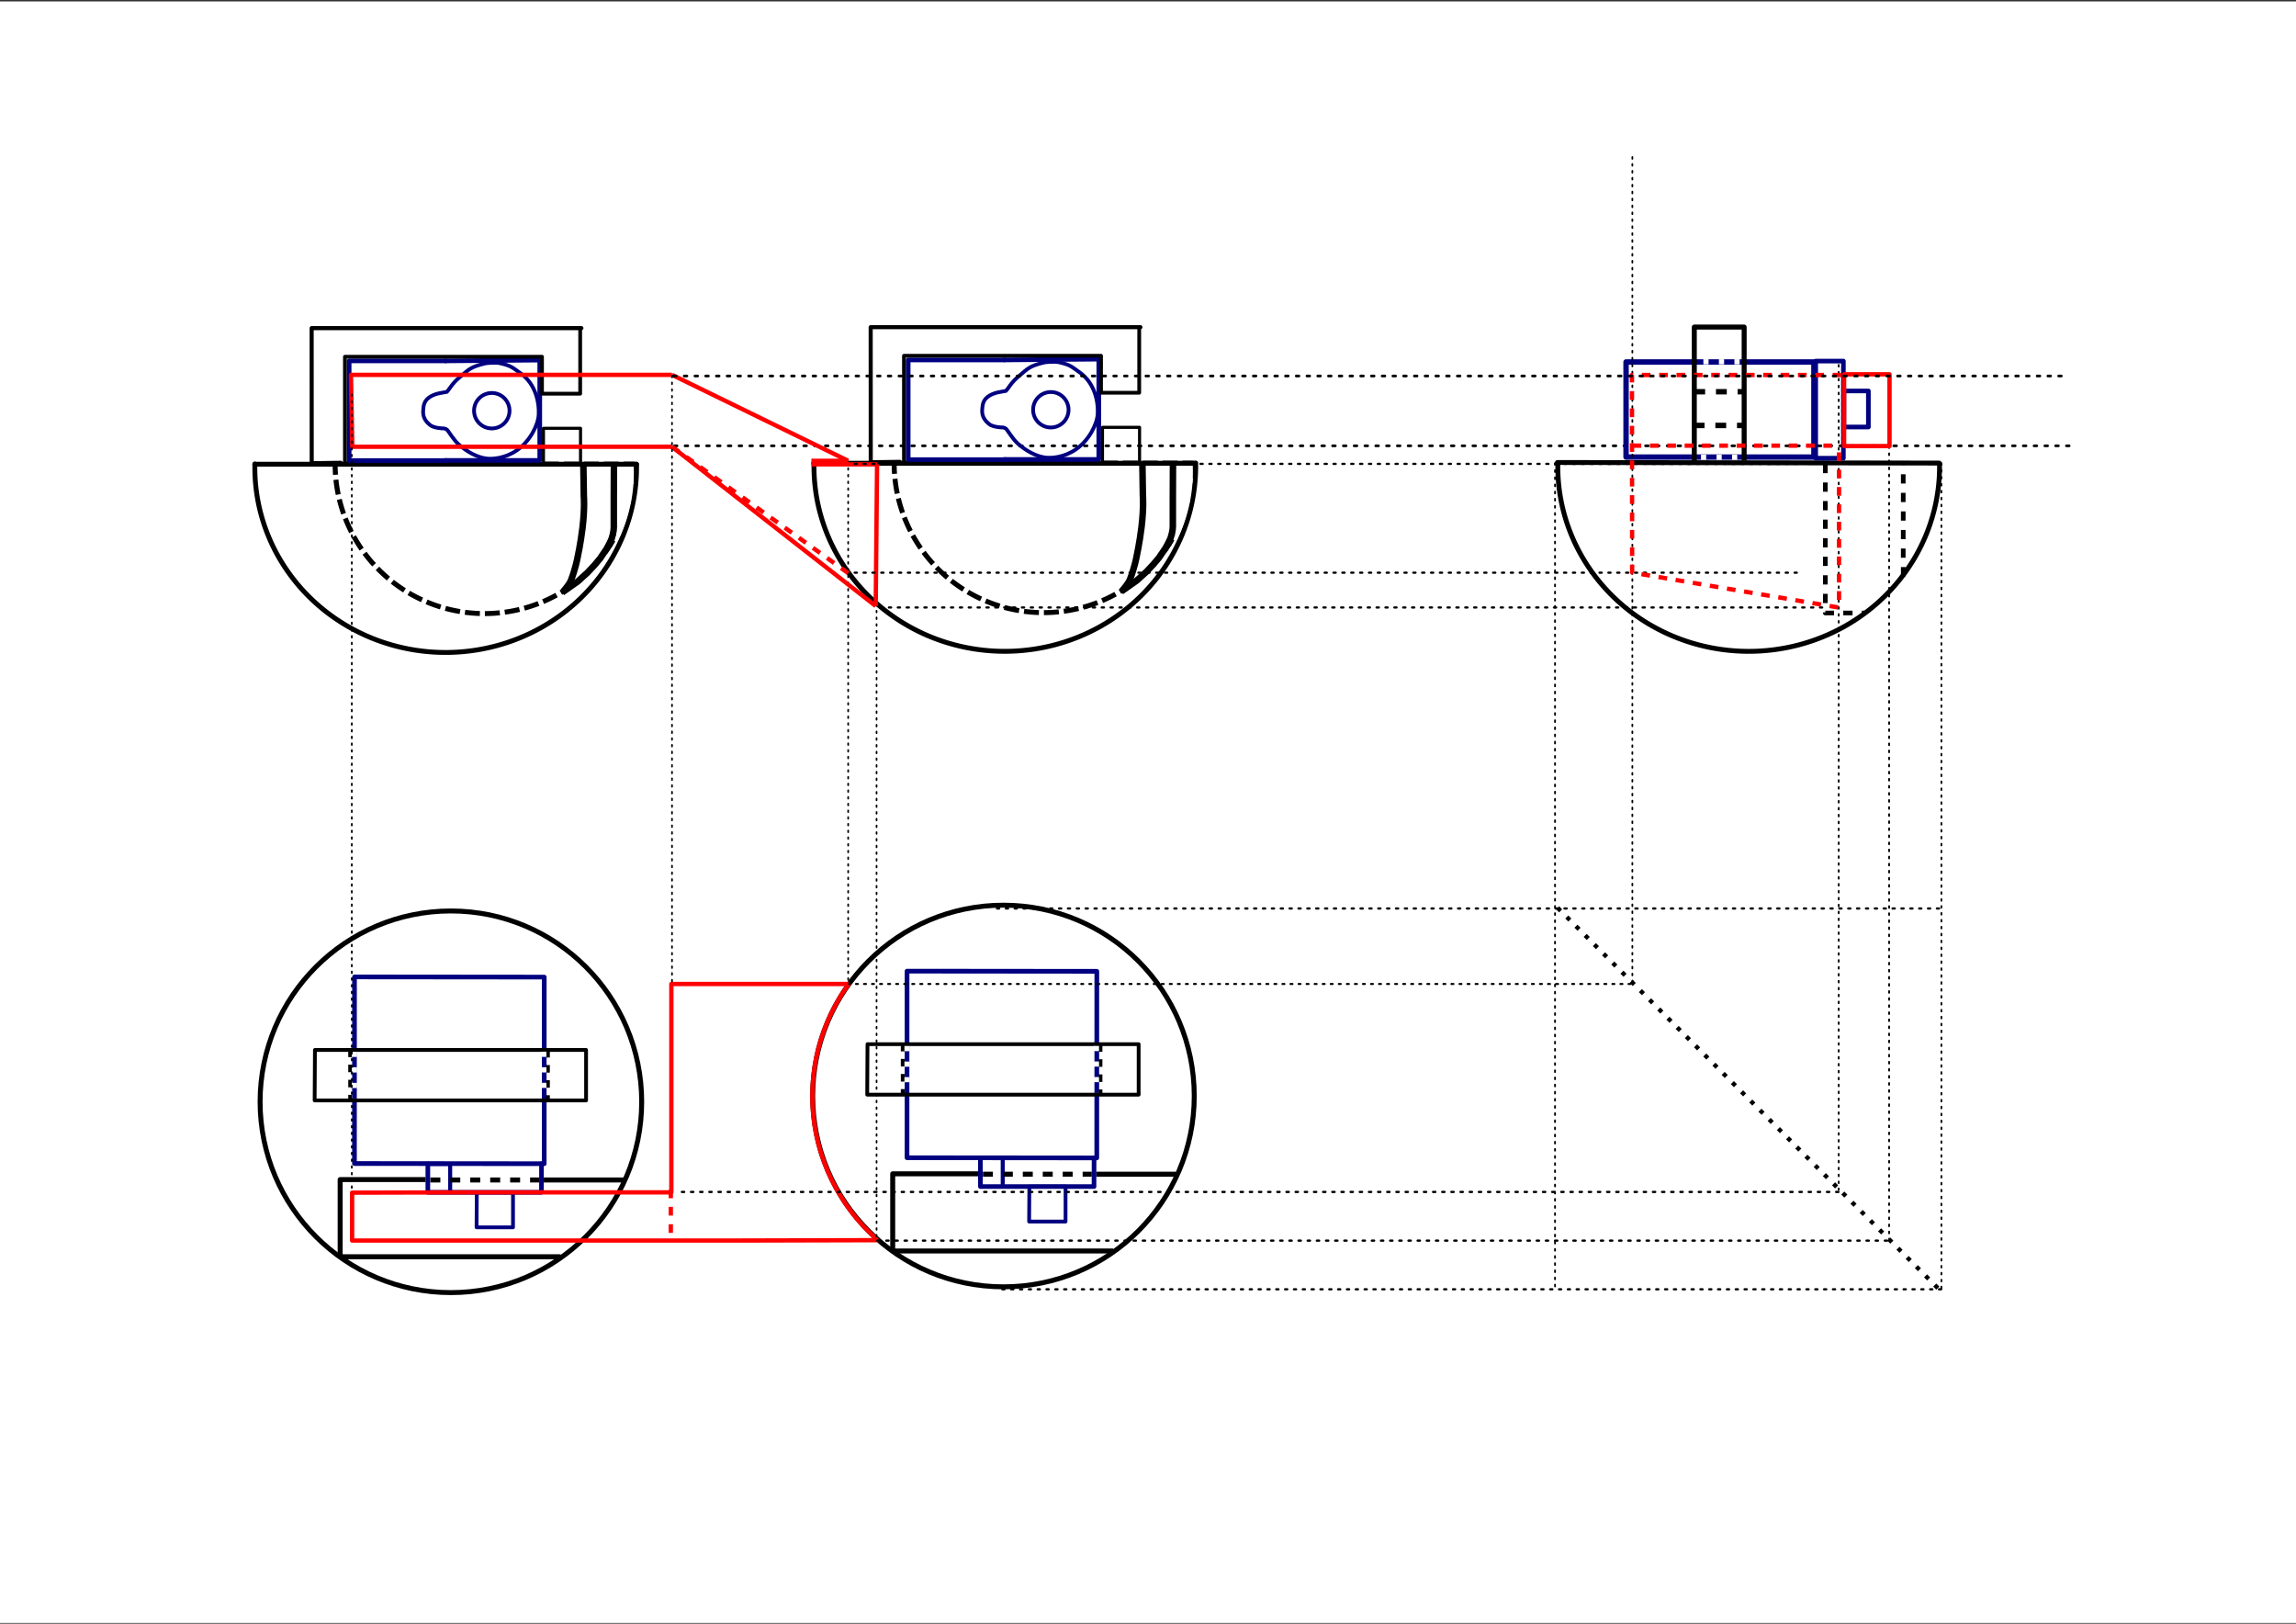 <?xml version="1.0" encoding="UTF-8" standalone="no"?>
<!-- Created with Inkscape (http://www.inkscape.org/) -->

<svg
   width="297mm"
   height="210mm"
   viewBox="0 0 297 210"
   version="1.1"
   id="svg11131"
   inkscape:version="1.2.1 (8a69933317, 2022-10-28, custom)"
   sodipodi:docname="boceto_agarre.svg"
   xmlns:inkscape="http://www.inkscape.org/namespaces/inkscape"
   xmlns:sodipodi="http://sodipodi.sourceforge.net/DTD/sodipodi-0.dtd"
   xmlns="http://www.w3.org/2000/svg"
   xmlns:svg="http://www.w3.org/2000/svg">
  <rect x="0" y="0" width="297" height="210" fill="#333333" stroke="none"/>
  <sodipodi:namedview
     id="namedview11133"
     pagecolor="#ffffff"
     bordercolor="#000000"
     borderopacity="0.25"
     inkscape:showpageshadow="2"
     inkscape:pageopacity="0.0"
     inkscape:pagecheckerboard="0"
     inkscape:deskcolor="#d1d1d1"
     inkscape:document-units="mm"
     showgrid="false"
     inkscape:zoom="0.84096521"
     inkscape:cx="648.06486"
     inkscape:cy="444.13252"
     inkscape:window-width="1848"
     inkscape:window-height="1016"
     inkscape:window-x="72"
     inkscape:window-y="27"
     inkscape:window-maximized="1"
     inkscape:current-layer="svg11131" />
  <defs
     id="defs11128" />
  <g
     inkscape:groupmode="layer"
     id="layer4"
     inkscape:label="fondo">
    <rect
       style="fill:#ffffff;stroke-width:0.561;stroke-linejoin:round;stroke-dasharray:1.122, 1.122"
       id="rect2783"
       width="297.152"
       height="209.721"
       x="-0.153"
       y="0.181" />
  </g>
  <g
     inkscape:groupmode="layer"
     id="layer3"
     inkscape:label="enganche"
     style="display:inline"
     transform="translate(-34.362,56.502)">
    <ellipse
       style="fill:none;stroke:#000000;stroke-width:0.64;stroke-linecap:round;stroke-linejoin:round"
       id="path2702-4"
       cx="92.688"
       cy="85.996"
       rx="24.68"
       ry="24.68" />
    <rect
       style="fill:none;stroke:#000080;stroke-width:0.605;stroke-linecap:round;stroke-linejoin:round;stroke-dasharray:none"
       id="rect2756-5"
       width="24.134"
       height="24.545"
       x="69.771"
       y="-104.779"
       transform="matrix(-2.2056297e-4,1,-1,-9.4016248e-4,0,0)" />
    <path
       style="fill:none;stroke:#000080;stroke-width:0.597;stroke-linecap:round;stroke-linejoin:round;stroke-dasharray:none;stroke-dashoffset:0"
       d="m 89.706,94.035 v 3.674 h 14.694 l 0.009,-3.703"
       id="path6512-0"
       sodipodi:nodetypes="cccc" />
    <path
       style="fill:none;stroke:#000080;stroke-width:0.521;stroke-linecap:round;stroke-linejoin:round;stroke-dasharray:none;stroke-dashoffset:0"
       d="m 89.915,94.031 h 2.679 v 3.653"
       id="path6563-3" />
    <path
       style="fill:none;stroke:#000080;stroke-width:0.488;stroke-linecap:round;stroke-linejoin:round;stroke-dasharray:none;stroke-dashoffset:0"
       d="m 96.242,97.709 h 4.479 v 4.526 h -4.712 l 0.029,-4.526"
       id="path6565-6"
       sodipodi:nodetypes="ccccc" />
    <path
       style="fill:none;stroke:#000000;stroke-width:0.488;stroke-linecap:round;stroke-linejoin:round;stroke-dasharray:none;stroke-dashoffset:0"
       d="M 75.064,85.821 H 110.175 v -6.529 H 75.101 Z"
       id="path12135-1" />
    <path
       style="fill:none;stroke:#000000;stroke-width:0.488;stroke-linecap:butt;stroke-linejoin:round;stroke-dasharray:0.976, 0.976;stroke-dashoffset:0"
       d="m 79.655,79.245 v 6.401"
       id="path12153-0" />
    <path
       style="fill:none;stroke:#000000;stroke-width:0.488;stroke-linecap:butt;stroke-linejoin:round;stroke-dasharray:0.976, 0.976;stroke-dashoffset:0"
       d="m 105.242,79.294 v 6.537"
       id="path12155-6" />
    <path
       style="fill:none;stroke:#ffffff;stroke-width:0.67;stroke-linecap:butt;stroke-linejoin:round;stroke-dasharray:0.67, 1.34;stroke-dashoffset:0"
       d="m 80.216,79.529 v 6.036"
       id="path12157-3" />
    <path
       style="fill:none;stroke:#ffffff;stroke-width:0.67;stroke-linecap:butt;stroke-linejoin:round;stroke-dasharray:0.67, 1.34;stroke-dashoffset:0"
       d="m 104.713,79.518 v 6.036"
       id="path12157-6-2" />
    <path
       style="fill:none;stroke:#000000;stroke-width:0.645;stroke-linecap:butt;stroke-linejoin:round;stroke-dasharray:none;stroke-dashoffset:0"
       d="M 106.868,106.04 H 78.363 v -9.981 h 11.053"
       id="path6945-0"
       sodipodi:nodetypes="cccc" />
    <path
       style="fill:none;stroke:#000000;stroke-width:0.645;stroke-linecap:butt;stroke-linejoin:round;stroke-dasharray:1.29, 1.29;stroke-dashoffset:0"
       d="M 90.032,96.107 H 104.11"
       id="path7045-6"
       sodipodi:nodetypes="cc" />
    <path
       style="fill:none;stroke:#000000;stroke-width:0.645;stroke-linecap:butt;stroke-linejoin:round;stroke-dasharray:none;stroke-dashoffset:0"
       d="m 104.701,96.11 h 10.313"
       id="path7047-1"
       sodipodi:nodetypes="cc" />
    <ellipse
       style="fill:none;stroke:#000000;stroke-width:0.64;stroke-linecap:round;stroke-linejoin:round"
       id="path2702-4-5"
       cx="164.165"
       cy="85.249"
       rx="24.68"
       ry="24.68" />
    <rect
       style="fill:none;stroke:#000080;stroke-width:0.605;stroke-linecap:round;stroke-linejoin:round;stroke-dasharray:none"
       id="rect2756-5-5"
       width="24.134"
       height="24.545"
       x="68.957"
       y="-176.255"
       transform="matrix(-2.2056297e-4,1,-1,-9.4016248e-4,0,0)" />
    <path
       style="fill:none;stroke:#000080;stroke-width:0.597;stroke-linecap:round;stroke-linejoin:round;stroke-dasharray:none;stroke-dashoffset:0"
       d="m 161.183,93.288 v 3.674 h 14.694 l 0.009,-3.703"
       id="path6512-0-4"
       sodipodi:nodetypes="cccc" />
    <path
       style="fill:none;stroke:#000080;stroke-width:0.521;stroke-linecap:round;stroke-linejoin:round;stroke-dasharray:none;stroke-dashoffset:0"
       d="m 161.391,93.284 h 2.679 v 3.653"
       id="path6563-3-7" />
    <path
       style="fill:none;stroke:#000080;stroke-width:0.488;stroke-linecap:round;stroke-linejoin:round;stroke-dasharray:none;stroke-dashoffset:0"
       d="m 167.718,96.962 h 4.479 v 4.526 h -4.712 l 0.029,-4.526"
       id="path6565-6-6"
       sodipodi:nodetypes="ccccc" />
    <path
       style="fill:none;stroke:#000000;stroke-width:0.488;stroke-linecap:round;stroke-linejoin:round;stroke-dasharray:none;stroke-dashoffset:0"
       d="m 146.541,85.074 h 35.111 v -6.529 h -35.075 z"
       id="path12135-1-5" />
    <path
       style="fill:none;stroke:#000000;stroke-width:0.488;stroke-linecap:butt;stroke-linejoin:round;stroke-dasharray:0.976, 0.976;stroke-dashoffset:0"
       d="m 151.132,78.498 v 6.401"
       id="path12153-0-6" />
    <path
       style="fill:none;stroke:#000000;stroke-width:0.488;stroke-linecap:butt;stroke-linejoin:round;stroke-dasharray:0.976, 0.976;stroke-dashoffset:0"
       d="m 176.719,78.547 v 6.537"
       id="path12155-6-9" />
    <path
       style="fill:none;stroke:#ffffff;stroke-width:0.67;stroke-linecap:butt;stroke-linejoin:round;stroke-dasharray:0.67, 1.34;stroke-dashoffset:0"
       d="m 151.693,78.782 v 6.036"
       id="path12157-3-3" />
    <path
       style="fill:none;stroke:#ffffff;stroke-width:0.67;stroke-linecap:butt;stroke-linejoin:round;stroke-dasharray:0.67, 1.34;stroke-dashoffset:0"
       d="m 176.19,78.771 v 6.036"
       id="path12157-6-2-7" />
    <path
       style="fill:none;stroke:#000000;stroke-width:0.645;stroke-linecap:butt;stroke-linejoin:round;stroke-dasharray:none;stroke-dashoffset:0"
       d="M 178.344,105.293 H 149.839 V 95.312 H 160.892"
       id="path6945-0-4"
       sodipodi:nodetypes="cccc" />
    <path
       style="fill:none;stroke:#000000;stroke-width:0.645;stroke-linecap:butt;stroke-linejoin:round;stroke-dasharray:1.29, 1.29;stroke-dashoffset:0"
       d="m 161.508,95.36 h 14.078"
       id="path7045-6-5"
       sodipodi:nodetypes="cc" />
    <path
       style="fill:none;stroke:#000000;stroke-width:0.645;stroke-linecap:butt;stroke-linejoin:round;stroke-dasharray:none;stroke-dashoffset:0"
       d="m 176.178,95.363 h 10.313"
       id="path7047-1-2"
       sodipodi:nodetypes="cc" />
    <path
       style="fill:none;stroke:#ff0000;stroke-width:0.561;stroke-linejoin:round;stroke-dasharray:none;stroke-dashoffset:0"
       d="m 147.996,103.894 -18.064,0.048 v 0 H 79.91 v -6.192 l 16.127,-0.041 h 25.169 v -26.951 h 22.981"
       id="path6282"
       sodipodi:nodetypes="ccccccccc" />
    <path
       style="fill:none;stroke:#ff0000;stroke-width:0.57;stroke-linejoin:round;stroke-dasharray:none;stroke-dashoffset:0"
       id="path6336"
       sodipodi:type="arc"
       sodipodi:cx="164.14522"
       sodipodi:cy="85.26828"
       sodipodi:rx="24.699759"
       sodipodi:ry="24.699759"
       sodipodi:start="2.2966803"
       sodipodi:end="3.7736841"
       sodipodi:arc-type="arc"
       d="M 147.75,103.742 A 24.7,24.7 0 0 1 144.218,70.675"
       sodipodi:open="true" />
    <path
       style="display:inline;fill:none;stroke:#000000;stroke-width:0.63;stroke-linecap:round;stroke-linejoin:round"
       id="path2702-3-5"
       sodipodi:type="arc"
       sodipodi:cx="92.0625"
       sodipodi:cy="2.3019404"
       sodipodi:rx="24.684675"
       sodipodi:ry="23.920031"
       sodipodi:start="6.2470823"
       sodipodi:end="3.1415927"
       sodipodi:open="true"
       sodipodi:arc-type="arc"
       d="M 116.731,1.439 A 24.685,23.92 0 0 1 104.916,22.723 24.685,23.92 0 0 1 79.978,23.16 24.685,23.92 0 0 1 67.378,2.302"
       transform="matrix(1,0.018,-0.02,1,0,0)"
       inkscape:transform-center-x="-0.014878714"
       inkscape:transform-center-y="11.219943" />
    <path
       style="display:inline;fill:none;stroke:#000000;stroke-width:0.645;stroke-linecap:butt;stroke-linejoin:round;stroke-dasharray:1.935, 0.645;stroke-dashoffset:0"
       id="path6637-4"
       sodipodi:type="arc"
       sodipodi:cx="97.040459"
       sodipodi:cy="3.5265219"
       sodipodi:rx="19.327515"
       sodipodi:ry="19.327515"
       sodipodi:start="0"
       sodipodi:end="3.1415927"
       sodipodi:arc-type="slice"
       d="M 116.368,3.527 A 19.328,19.328 0 0 1 106.704,20.265 19.328,19.328 0 0 1 87.377,20.265 19.328,19.328 0 0 1 77.713,3.527 H 97.04 Z" />
    <path
       style="display:inline;fill:none;stroke:#ffffff;stroke-width:0.845;stroke-linecap:butt;stroke-linejoin:round;stroke-dasharray:none;stroke-dashoffset:0"
       id="path6637-1-7"
       sodipodi:type="arc"
       sodipodi:cx="96.234535"
       sodipodi:cy="9.6420469"
       sodipodi:rx="19.327515"
       sodipodi:ry="19.327515"
       sodipodi:start="0.0033334663"
       sodipodi:end="0.48657529"
       sodipodi:arc-type="arc"
       d="M 115.562,9.706 A 19.328,19.328 0 0 1 113.319,18.68"
       sodipodi:open="true"
       transform="rotate(-2.956)" />
    <path
       style="display:inline;fill:none;stroke:#000000;stroke-width:0.63;stroke-linecap:round;stroke-linejoin:round;stroke-dasharray:none;stroke-dashoffset:0"
       d="M 67.322,3.537 H 116.683"
       id="path2909-4" />
    <path
       style="display:inline;fill:none;stroke:#000080;stroke-width:0.6;stroke-linecap:round;stroke-linejoin:round;stroke-dasharray:none;stroke-dashoffset:0"
       d="M 104.182,-9.93 V 2.963"
       id="path5604-4" />
    <path
       style="display:inline;fill:none;stroke:#000080;stroke-width:0.6;stroke-linecap:round;stroke-linejoin:round;stroke-dasharray:none;stroke-dashoffset:0"
       d="M 91.987,-9.828 104.182,-9.93"
       id="path6144-3" />
    <path
       style="display:inline;fill:none;stroke:#000080;stroke-width:0.6;stroke-linecap:round;stroke-linejoin:round;stroke-dasharray:none;stroke-dashoffset:0"
       d="M 104.146,3.044 H 91.951"
       id="path6148-0" />
    <path
       style="display:inline;fill:none;stroke:#000080;stroke-width:0.6;stroke-linecap:round;stroke-linejoin:round;stroke-dasharray:none;stroke-dashoffset:0"
       d="M 91.987,-9.828 H 79.526 V 3.065 h 12.662"
       id="path6150-7" />
    <circle
       style="display:inline;fill:none;stroke:#000080;stroke-width:0.488;stroke-linecap:round;stroke-linejoin:round;stroke-dasharray:none;stroke-dashoffset:0"
       id="path10225-8"
       cx="97.978"
       cy="-3.384"
       r="2.294" />
    <path
       style="display:inline;fill:none;stroke:#000080;stroke-width:0.488;stroke-linecap:round;stroke-linejoin:round;stroke-dasharray:none;stroke-dashoffset:0"
       d="m 92.179,-5.838 c 0.358,-0.367 0.611,-1.01 1.663,-1.892 1.198,-1.004 1.349,-1.304 3.28,-1.772 0.147,-0.036 1.318,-0.17 1.98,-0.012 1.417,0.338 1.499,0.516 2.594,1.286 2.058,1.448 2.425,3.997 2.348,5.354 -0.077,1.357 -1.109,3.428 -2.829,4.616 -1.524,1.053 -3.177,1.153 -3.935,1.057 -1.139,-0.144 -2.462,-0.811 -3.602,-1.837 -0.649,-0.584 -1.323,-1.739 -1.473,-1.867 C 92.001,-1.078 91.803,-1.096 91.651,-1.096 c -0.152,0 -1.165,-0.048 -1.655,-0.432 -1.026,-0.803 -0.919,-1.642 -0.878,-2.107 0.041,-0.465 0.13,-1.122 0.961,-1.597 0.738,-0.422 1.427,-0.451 2.095,-0.59"
       id="path10256-6"
       sodipodi:nodetypes="csssssssssssssc" />
    <path
       style="display:inline;fill:none;stroke:#000000;stroke-width:0.528;stroke-linecap:round;stroke-linejoin:round;stroke-dasharray:none;stroke-dashoffset:0"
       d="m 78.434,3.353 -3.75,0.055 -0.009,-17.472 h 34.893"
       id="path10285-8"
       sodipodi:nodetypes="cccc" />
    <path
       style="display:inline;fill:none;stroke:#000000;stroke-width:0.486;stroke-linecap:round;stroke-linejoin:round;stroke-dasharray:none;stroke-dashoffset:0"
       d="m 109.411,-14.04 v 8.455 h -4.939 v -4.781 H 78.981 V 3.478"
       id="path12085-8" />
    <path
       style="display:inline;fill:none;stroke:#000000;stroke-width:0.398;stroke-linecap:round;stroke-linejoin:round;stroke-dasharray:none;stroke-dashoffset:0"
       d="m 109.456,3.669 v -4.777 h -4.796 v 4.702"
       id="path12087-4" />
    <path
       style="display:inline;fill:none;stroke:#000000;stroke-width:0.845;stroke-linejoin:round;stroke-dasharray:none;stroke-dashoffset:0"
       d="m 109.826,3.717 0.059,3.999 c 0,0 0.136,1.474 -0.177,4.084 -0.239,1.993 -0.642,3.831 -0.642,3.831 0,0 -0.255,1.415 -0.863,2.962 -0.202,0.513 -0.958,1.371 -0.958,1.371"
       id="path5216-3"
       sodipodi:nodetypes="ccscsc" />
    <path
       style="display:inline;fill:none;stroke:#000000;stroke-width:0.845;stroke-linejoin:round;stroke-dasharray:none;stroke-dashoffset:0"
       d="m 113.124,14.076 c 0,0 0.636,-1.325 0.636,-2.374 0,-1.049 2.7e-4,-1.664 0,-3.778 -2.6e-4,-2.114 0.019,-4.352 0.019,-4.352"
       id="path5218-1" />
    <path
       style="display:inline;fill:none;stroke:#000000;stroke-width:0.845;stroke-linejoin:round;stroke-dasharray:none;stroke-dashoffset:0"
       d="m 107.082,20.123 2.026,-1.431 1.262,-1.149 0.895,-0.956 0.718,-0.857 0.839,-1.238 0.63,-1.155"
       id="path5222-4"
       sodipodi:nodetypes="ccccccc" />
    <path
       style="display:inline;fill:none;stroke:#ffffff;stroke-width:0.426;stroke-linejoin:round;stroke-dasharray:none;stroke-dashoffset:0"
       id="path5224-9"
       sodipodi:type="arc"
       sodipodi:cx="114.08619"
       sodipodi:cy="-21.570608"
       sodipodi:rx="0.15151398"
       sodipodi:ry="2.1582344"
       sodipodi:start="0.0033334663"
       sodipodi:end="0.48657529"
       sodipodi:arc-type="arc"
       d="m 114.238,-21.563 a 0.152,2.158 0 0 1 -0.018,1.002"
       sodipodi:open="true"
       transform="matrix(0.957,0.291,-0.236,0.972,0,0)" />
    <path
       style="display:inline;fill:none;stroke:#000000;stroke-width:0.63;stroke-linecap:round;stroke-linejoin:round"
       id="path2702-3-2"
       sodipodi:type="arc"
       sodipodi:cx="164.36044"
       sodipodi:cy="0.85366386"
       sodipodi:rx="24.684675"
       sodipodi:ry="23.920031"
       sodipodi:start="6.2470823"
       sodipodi:end="3.1415927"
       sodipodi:open="true"
       sodipodi:arc-type="arc"
       d="M 189.029,-0.01 A 24.685,23.92 0 0 1 177.214,21.275 24.685,23.92 0 0 1 152.276,21.711 24.685,23.92 0 0 1 139.676,0.854"
       transform="matrix(1,0.018,-0.02,1,0,0)"
       inkscape:transform-center-x="-0.014878714"
       inkscape:transform-center-y="11.219943" />
    <path
       style="display:inline;fill:none;stroke:#000000;stroke-width:0.645;stroke-linecap:butt;stroke-linejoin:round;stroke-dasharray:1.935, 0.645;stroke-dashoffset:0"
       id="path6637-0"
       sodipodi:type="arc"
       sodipodi:cx="169.35452"
       sodipodi:cy="3.4040473"
       sodipodi:rx="19.327515"
       sodipodi:ry="19.327515"
       sodipodi:start="0"
       sodipodi:end="3.1415927"
       sodipodi:arc-type="slice"
       d="m 188.682,3.404 a 19.328,19.328 0 0 1 -9.664,16.738 19.328,19.328 0 0 1 -19.328,0 19.328,19.328 0 0 1 -9.664,-16.738 h 19.328 z" />
    <path
       style="display:inline;fill:none;stroke:#ffffff;stroke-width:0.845;stroke-linecap:butt;stroke-linejoin:round;stroke-dasharray:none;stroke-dashoffset:0"
       id="path6637-1-6"
       sodipodi:type="arc"
       sodipodi:cx="168.45868"
       sodipodi:cy="13.249358"
       sodipodi:rx="19.327515"
       sodipodi:ry="19.327515"
       sodipodi:start="0.0033334663"
       sodipodi:end="0.48657529"
       sodipodi:arc-type="arc"
       d="m 187.786,13.314 a 19.328,19.328 0 0 1 -2.243,8.973"
       sodipodi:open="true"
       transform="rotate(-2.956)" />
    <path
       style="display:inline;fill:none;stroke:#000000;stroke-width:0.349;stroke-linecap:round;stroke-linejoin:round;stroke-dasharray:0.349, 1.047;stroke-dashoffset:0"
       d="M 302.017,1.158 H 120.495"
       id="path2866-2-2-1-4"
       sodipodi:nodetypes="cc" />
    <path
       style="display:inline;fill:none;stroke:#000000;stroke-width:0.63;stroke-linecap:round;stroke-linejoin:round;stroke-dasharray:none;stroke-dashoffset:0"
       d="m 139.636,3.414 h 49.361"
       id="path2909-8" />
    <path
       style="display:inline;fill:none;stroke:#000080;stroke-width:0.6;stroke-linecap:round;stroke-linejoin:round;stroke-dasharray:none;stroke-dashoffset:0"
       d="M 176.496,-10.053 V 2.84"
       id="path5604-9" />
    <path
       style="display:inline;fill:none;stroke:#000080;stroke-width:0.6;stroke-linecap:round;stroke-linejoin:round;stroke-dasharray:none;stroke-dashoffset:0"
       d="m 164.301,-9.951 12.195,-0.102"
       id="path6144-2" />
    <path
       style="display:inline;fill:none;stroke:#000080;stroke-width:0.6;stroke-linecap:round;stroke-linejoin:round;stroke-dasharray:none;stroke-dashoffset:0"
       d="m 176.46,2.922 h -12.195"
       id="path6148-6" />
    <path
       style="display:inline;fill:none;stroke:#000080;stroke-width:0.6;stroke-linecap:round;stroke-linejoin:round;stroke-dasharray:none;stroke-dashoffset:0"
       d="M 164.301,-9.951 H 151.84 V 2.942 h 12.662"
       id="path6150-6" />
    <circle
       style="display:inline;fill:none;stroke:#000080;stroke-width:0.488;stroke-linecap:round;stroke-linejoin:round;stroke-dasharray:none;stroke-dashoffset:0"
       id="path10225-4"
       cx="170.292"
       cy="-3.506"
       r="2.294" />
    <path
       style="display:inline;fill:none;stroke:#000080;stroke-width:0.488;stroke-linecap:round;stroke-linejoin:round;stroke-dasharray:none;stroke-dashoffset:0"
       d="m 164.493,-5.96 c 0.358,-0.367 0.611,-1.01 1.663,-1.892 1.198,-1.004 1.349,-1.304 3.28,-1.772 0.147,-0.036 1.318,-0.17 1.98,-0.012 1.417,0.338 1.499,0.516 2.594,1.286 2.058,1.448 2.425,3.997 2.348,5.354 -0.077,1.357 -1.109,3.428 -2.829,4.616 -1.524,1.053 -3.177,1.153 -3.935,1.057 -1.139,-0.144 -2.462,-0.811 -3.602,-1.837 -0.649,-0.584 -1.323,-1.739 -1.473,-1.867 -0.205,-0.175 -0.402,-0.193 -0.554,-0.193 -0.152,0 -1.165,-0.048 -1.655,-0.432 -1.026,-0.803 -0.919,-1.642 -0.878,-2.107 0.041,-0.465 0.13,-1.122 0.961,-1.597 0.738,-0.422 1.427,-0.451 2.095,-0.59"
       id="path10256-9"
       sodipodi:nodetypes="csssssssssssssc" />
    <path
       style="display:inline;fill:none;stroke:#000000;stroke-width:0.528;stroke-linecap:round;stroke-linejoin:round;stroke-dasharray:none;stroke-dashoffset:0"
       d="m 150.748,3.23 -3.75,0.055 -0.009,-17.472 h 34.893"
       id="path10285-5"
       sodipodi:nodetypes="cccc" />
    <path
       style="display:inline;fill:none;stroke:#000000;stroke-width:0.486;stroke-linecap:round;stroke-linejoin:round;stroke-dasharray:none;stroke-dashoffset:0"
       d="m 181.726,-14.163 v 8.455 h -4.939 v -4.781 H 151.295 V 3.355"
       id="path12085-0" />
    <path
       style="display:inline;fill:none;stroke:#000000;stroke-width:0.398;stroke-linecap:round;stroke-linejoin:round;stroke-dasharray:none;stroke-dashoffset:0"
       d="m 181.77,3.546 v -4.777 h -4.796 V 3.471"
       id="path12087-48" />
    <path
       style="display:inline;fill:none;stroke:#000000;stroke-width:0.845;stroke-linejoin:round;stroke-dasharray:none;stroke-dashoffset:0"
       d="m 182.14,3.595 0.059,3.999 c 0,0 0.136,1.474 -0.177,4.084 -0.239,1.993 -0.642,3.831 -0.642,3.831 0,0 -0.255,1.415 -0.863,2.962 -0.202,0.513 -0.958,1.371 -0.958,1.371"
       id="path5216-7"
       sodipodi:nodetypes="ccscsc" />
    <path
       style="display:inline;fill:none;stroke:#000000;stroke-width:0.845;stroke-linejoin:round;stroke-dasharray:none;stroke-dashoffset:0"
       d="m 185.438,13.953 c 0,0 0.636,-1.325 0.636,-2.374 0,-1.049 2.7e-4,-1.664 0,-3.778 -2.6e-4,-2.114 0.019,-4.352 0.019,-4.352"
       id="path5218-17" />
    <path
       style="display:inline;fill:none;stroke:#000000;stroke-width:0.845;stroke-linejoin:round;stroke-dasharray:none;stroke-dashoffset:0"
       d="m 179.396,20.001 2.026,-1.431 1.262,-1.149 0.895,-0.956 0.718,-0.857 0.839,-1.238 0.63,-1.155"
       id="path5222-2"
       sodipodi:nodetypes="ccccccc" />
    <path
       style="display:inline;fill:none;stroke:#ffffff;stroke-width:0.426;stroke-linejoin:round;stroke-dasharray:none;stroke-dashoffset:0"
       id="path5224-7"
       sodipodi:type="arc"
       sodipodi:cx="184.44774"
       sodipodi:cy="-42.77227"
       sodipodi:rx="0.15151398"
       sodipodi:ry="2.1582344"
       sodipodi:start="0.0033334663"
       sodipodi:end="0.48657529"
       sodipodi:arc-type="arc"
       d="m 184.599,-42.765 a 0.152,2.158 0 0 1 -0.018,1.002"
       sodipodi:open="true"
       transform="matrix(0.957,0.291,-0.236,0.972,0,0)" />
    <path
       style="display:inline;fill:none;stroke:#000000;stroke-width:0.217;stroke-linecap:round;stroke-linejoin:round;stroke-dasharray:0.217, 0.651;stroke-dashoffset:0"
       d="M 144.078,3.174 V 70.478"
       id="path2866-2-1"
       sodipodi:nodetypes="cc" />
    <path
       style="display:inline;fill:none;stroke:#000000;stroke-width:0.217;stroke-linecap:round;stroke-linejoin:round;stroke-dasharray:0.217, 0.651;stroke-dashoffset:0"
       d="M 147.75,3.387 V 103.742"
       id="path2866-2-0"
       sodipodi:nodetypes="cc" />
    <path
       style="display:inline;fill:none;stroke:#000000;stroke-width:0.231;stroke-linecap:round;stroke-linejoin:round;stroke-dasharray:0.231, 0.693;stroke-dashoffset:0"
       d="M 235.512,3.387 V 110.249"
       id="path2866-2-0-5"
       sodipodi:nodetypes="cc" />
    <path
       style="display:inline;fill:none;stroke:#000000;stroke-width:0.224;stroke-linecap:round;stroke-linejoin:round;stroke-dasharray:0.224, 0.671;stroke-dashoffset:0"
       d="M 285.492,3.393 V 110.105"
       id="path2866-2-0-9"
       sodipodi:nodetypes="cc" />
    <path
       style="display:inline;fill:none;stroke:#000000;stroke-width:0.229;stroke-linecap:round;stroke-linejoin:round;stroke-dasharray:0.229, 0.686;stroke-dashoffset:0"
       d="M 278.731,-7.931 V 103.699"
       id="path2866-2-0-9-6"
       sodipodi:nodetypes="cc" />
    <path
       style="fill:none;stroke:#ff0000;stroke-width:0.561;stroke-linejoin:round;stroke-dasharray:none;stroke-dashoffset:0"
       d="M 121.29,-8.023 H 79.761 l 0.174,9.304 41.355,10e-7"
       id="path8445" />
    <path
       style="display:inline;fill:none;stroke:#000000;stroke-width:0.217;stroke-linecap:round;stroke-linejoin:round;stroke-dasharray:0.217, 0.651;stroke-dashoffset:0"
       d="M 79.869,-5.503 V 97.628"
       id="path2866-2" />
    <path
       style="fill:none;stroke:#ff0000;stroke-width:0.561;stroke-linejoin:round;stroke-dasharray:none;stroke-dashoffset:0"
       d="M 121.29,-8.023 144.078,3.099"
       id="path8885" />
    <path
       style="fill:none;stroke:#ff0000;stroke-width:0.561;stroke-linejoin:round;stroke-dasharray:1.122, 1.122;stroke-dashoffset:0"
       d="m 121.29,1.281 22.788,16.344"
       id="path8887" />
    <path
       style="fill:none;stroke:#ff0000;stroke-width:0.561;stroke-linejoin:round;stroke-dasharray:none;stroke-dashoffset:0"
       d="M 147.641,21.879 121.29,1.281"
       id="path8889" />
    <path
       style="fill:none;stroke:#ff0000;stroke-width:0.561;stroke-linejoin:round;stroke-dasharray:none;stroke-dashoffset:0"
       d="m 147.814,3.549 -0.173,18.33"
       id="path8891" />
    <path
       style="fill:none;stroke:#ff0000;stroke-width:0.561;stroke-linejoin:round;stroke-dasharray:none;stroke-dashoffset:0"
       d="m 144.078,3.099 h -4.759"
       id="path8893"
       sodipodi:nodetypes="cc" />
    <path
       style="fill:none;stroke:#ff0000;stroke-width:0.561;stroke-linejoin:round;stroke-dasharray:none;stroke-dashoffset:0"
       d="m 147.814,3.549 h -8.479"
       id="path8895"
       sodipodi:nodetypes="cc" />
    <path
       style="display:inline;fill:none;stroke:#000000;stroke-width:0.63;stroke-linecap:round;stroke-linejoin:round"
       id="path2702-3-6-6"
       sodipodi:type="arc"
       sodipodi:cx="260.53467"
       sodipodi:cy="-1.3617817"
       sodipodi:rx="24.684851"
       sodipodi:ry="23.883793"
       sodipodi:start="6.2470823"
       sodipodi:end="3.1415927"
       sodipodi:open="true"
       sodipodi:arc-type="arc"
       d="M 285.203,-2.224 A 24.685,23.884 0 0 1 273.388,19.029 a 24.685,23.884 0 0 1 -24.938,0.436 24.685,23.884 0 0 1 -12.601,-20.826"
       transform="matrix(1,0.02,-0.021,1,0,0)"
       inkscape:transform-center-x="-0.015727277"
       inkscape:transform-center-y="11.184234" />
    <rect
       style="display:inline;fill:none;stroke:#000080;stroke-width:0.699;stroke-linecap:butt;stroke-linejoin:round;stroke-dasharray:none;stroke-dashoffset:0"
       id="rect7485-1"
       width="24.301"
       height="12.301"
       x="244.701"
       y="-9.687" />
    <path
       style="display:inline;fill:none;stroke:#000000;stroke-width:0.63;stroke-linecap:round;stroke-linejoin:round;stroke-dasharray:none;stroke-dashoffset:0"
       d="m 235.832,3.314 49.361,0.075"
       id="path2909-7-5" />
    <path
       style="display:inline;fill:none;stroke:#ffffff;stroke-width:0.67;stroke-linecap:butt;stroke-linejoin:round;stroke-dasharray:0.67, 1.34;stroke-dashoffset:0"
       d="m 259.392,-9.712 h -6.036"
       id="path12157-6-3-9" />
    <path
       style="display:inline;fill:none;stroke:#ffffff;stroke-width:0.67;stroke-linecap:butt;stroke-linejoin:round;stroke-dasharray:0.67, 1.34;stroke-dashoffset:0"
       d="M 259.085,2.631 H 253.049"
       id="path12157-6-3-5-4" />
    <path
       style="display:inline;fill:none;stroke:#000000;stroke-width:0.645;stroke-linecap:butt;stroke-linejoin:round;stroke-dasharray:none;stroke-dashoffset:0"
       d="M 253.529,3.549 V -14.2 h 6.448 V 3.07"
       id="path7442-9" />
    <path
       style="display:inline;fill:none;stroke:#000000;stroke-width:0.6;stroke-linecap:butt;stroke-linejoin:round;stroke-dasharray:1.2, 1.2;stroke-dashoffset:0"
       d="m 270.48,3.498 v 19.281 h 5.252"
       id="path7787-0" />
    <path
       style="display:inline;fill:none;stroke:#000000;stroke-width:0.6;stroke-linecap:butt;stroke-linejoin:round;stroke-dasharray:1.2, 1.2;stroke-dashoffset:0"
       d="M 280.557,18.037 V 3.338"
       id="path7789-9" />
    <rect
       style="display:inline;fill:none;stroke:#000080;stroke-width:0.594;stroke-linejoin:round;stroke-dasharray:none"
       id="rect1338-1"
       width="3.581"
       height="12.564"
       x="269.234"
       y="-9.802" />
    <rect
       style="display:inline;fill:none;stroke:#000080;stroke-width:0.6;stroke-linejoin:round;stroke-dasharray:none"
       id="rect1392-7"
       width="3.167"
       height="4.663"
       x="272.88"
       y="-5.937" />
    <path
       style="display:inline;fill:none;stroke:#000000;stroke-width:0.7;stroke-linejoin:round;stroke-dasharray:1.4, 1.4;stroke-dashoffset:0"
       d="m 253.53,-5.837 h 6.52"
       id="path1495-7" />
    <path
       style="display:inline;fill:none;stroke:#000000;stroke-width:0.7;stroke-linejoin:round;stroke-dasharray:1.4, 1.4;stroke-dashoffset:0"
       d="m 253.452,-1.478 h 6.579"
       id="path1551-1" />
    <path
       style="display:inline;fill:none;stroke:#000000;stroke-width:0.224;stroke-linecap:round;stroke-linejoin:round;stroke-dasharray:0.224, 0.671;stroke-dashoffset:0"
       d="M 272.208,-9.308 V 97.404"
       id="path2866-2-0-9-5"
       sodipodi:nodetypes="cc" />
    <path
       style="display:inline;fill:none;stroke:#000000;stroke-width:0.224;stroke-linecap:round;stroke-linejoin:round;stroke-dasharray:0.224, 0.671;stroke-dashoffset:0"
       d="M 245.517,-36.187 V 70.525"
       id="path2866-2-0-9-63"
       sodipodi:nodetypes="cc" />
    <path
       style="display:inline;fill:none;stroke:#000000;stroke-width:0.287;stroke-linecap:round;stroke-linejoin:round;stroke-dasharray:0.287, 0.86;stroke-dashoffset:0"
       d="M 266.786,3.495 H 144.201"
       id="path2866-2-2-1-8"
       sodipodi:nodetypes="cc" />
    <path
       style="display:inline;fill:none;stroke:#000000;stroke-width:0.287;stroke-linecap:round;stroke-linejoin:round;stroke-dasharray:0.287, 0.86;stroke-dashoffset:0"
       d="M 266.786,17.568 H 144.201"
       id="path2866-2-2-1-8-1"
       sodipodi:nodetypes="cc" />
    <path
       style="display:inline;fill:none;stroke:#000000;stroke-width:0.287;stroke-linecap:round;stroke-linejoin:round;stroke-dasharray:0.287, 0.86;stroke-dashoffset:0"
       d="M 270.07,22.066 H 147.485"
       id="path2866-2-2-1-8-2"
       sodipodi:nodetypes="cc" />
    <rect
       style="fill:none;stroke:#ff0000;stroke-width:0.561;stroke-linejoin:round;stroke-dasharray:none;stroke-dashoffset:0"
       id="rect10731"
       width="5.874"
       height="9.279"
       x="272.907"
       y="-8.09" />
    <path
       style="fill:none;stroke:#ff0000;stroke-width:0.561;stroke-linejoin:round;stroke-dasharray:1.122, 1.122;stroke-dashoffset:0"
       d="m 272.547,-8.006 h -27.083 l 0.025,25.556 26.761,4.529 V 1.404"
       id="path10785"
       sodipodi:nodetypes="ccc" />
    <path
       style="fill:none;stroke:#ff0000;stroke-width:0.561;stroke-linejoin:round;stroke-dasharray:1.122, 1.122;stroke-dashoffset:0"
       d="m 245.546,1.133 h 26.948"
       id="path10787" />
    <path
       style="fill:none;stroke:#ff0000;stroke-width:0.561;stroke-linejoin:round;stroke-dasharray:1.122, 1.122;stroke-dashoffset:0"
       d="M 121.134,97.344 V 104.038"
       id="path10789" />
    <path
       style="display:inline;fill:none;stroke:#000000;stroke-width:0.217;stroke-linecap:round;stroke-linejoin:round;stroke-dasharray:0.217, 0.651;stroke-dashoffset:0"
       d="M 121.29,-7.907 V 70.507"
       id="path2866-2-2"
       sodipodi:nodetypes="cc" />
    <path
       style="display:inline;fill:none;stroke:#000000;stroke-width:0.287;stroke-linecap:round;stroke-linejoin:round;stroke-dasharray:0.287, 0.86;stroke-dashoffset:0"
       d="M 285.194,60.996 H 162.609"
       id="path2866-2-2-1"
       sodipodi:nodetypes="cc" />
    <path
       style="display:inline;fill:none;stroke:#000000;stroke-width:0.347;stroke-linecap:round;stroke-linejoin:round;stroke-dasharray:0.347, 1.042;stroke-dashoffset:0"
       d="M 301.005,-7.872 H 121.398"
       id="path2866-2-2-1-9"
       sodipodi:nodetypes="cc" />
    <path
       style="display:inline;fill:none;stroke:#000000;stroke-width:0.26;stroke-linecap:round;stroke-linejoin:round;stroke-dasharray:0.26, 0.781;stroke-dashoffset:0"
       d="M 245.275,70.758 H 144.187"
       id="path2866-2-2-1-76"
       sodipodi:nodetypes="cc" />
    <path
       style="display:inline;fill:none;stroke:#000000;stroke-width:0.296;stroke-linecap:round;stroke-linejoin:round;stroke-dasharray:0.296, 0.889;stroke-dashoffset:0"
       d="M 278.471,103.955 H 147.666"
       id="path2866-2-2-1-76-7"
       sodipodi:nodetypes="cc" />
    <path
       style="fill:none;stroke:#000000;stroke-width:0.561;stroke-linejoin:round;stroke-dasharray:0.561, 1.122;stroke-dashoffset:0"
       d="M 235.842,60.907 285.095,110.16"
       id="path9516" />
    <path
       style="display:inline;fill:none;stroke:#000000;stroke-width:0.296;stroke-linecap:round;stroke-linejoin:round;stroke-dasharray:0.296, 0.889;stroke-dashoffset:0"
       d="M 272.172,97.655 H 121.71"
       id="path2866-2-2-1-76-7-3"
       sodipodi:nodetypes="cc" />
    <path
       style="display:inline;fill:none;stroke:#000000;stroke-width:0.286;stroke-linecap:round;stroke-linejoin:round;stroke-dasharray:0.286, 0.857;stroke-dashoffset:0"
       d="M 285.461,110.249 H 163.738"
       id="path2866-2-2-1-7"
       sodipodi:nodetypes="cc" />
  </g>
</svg>
